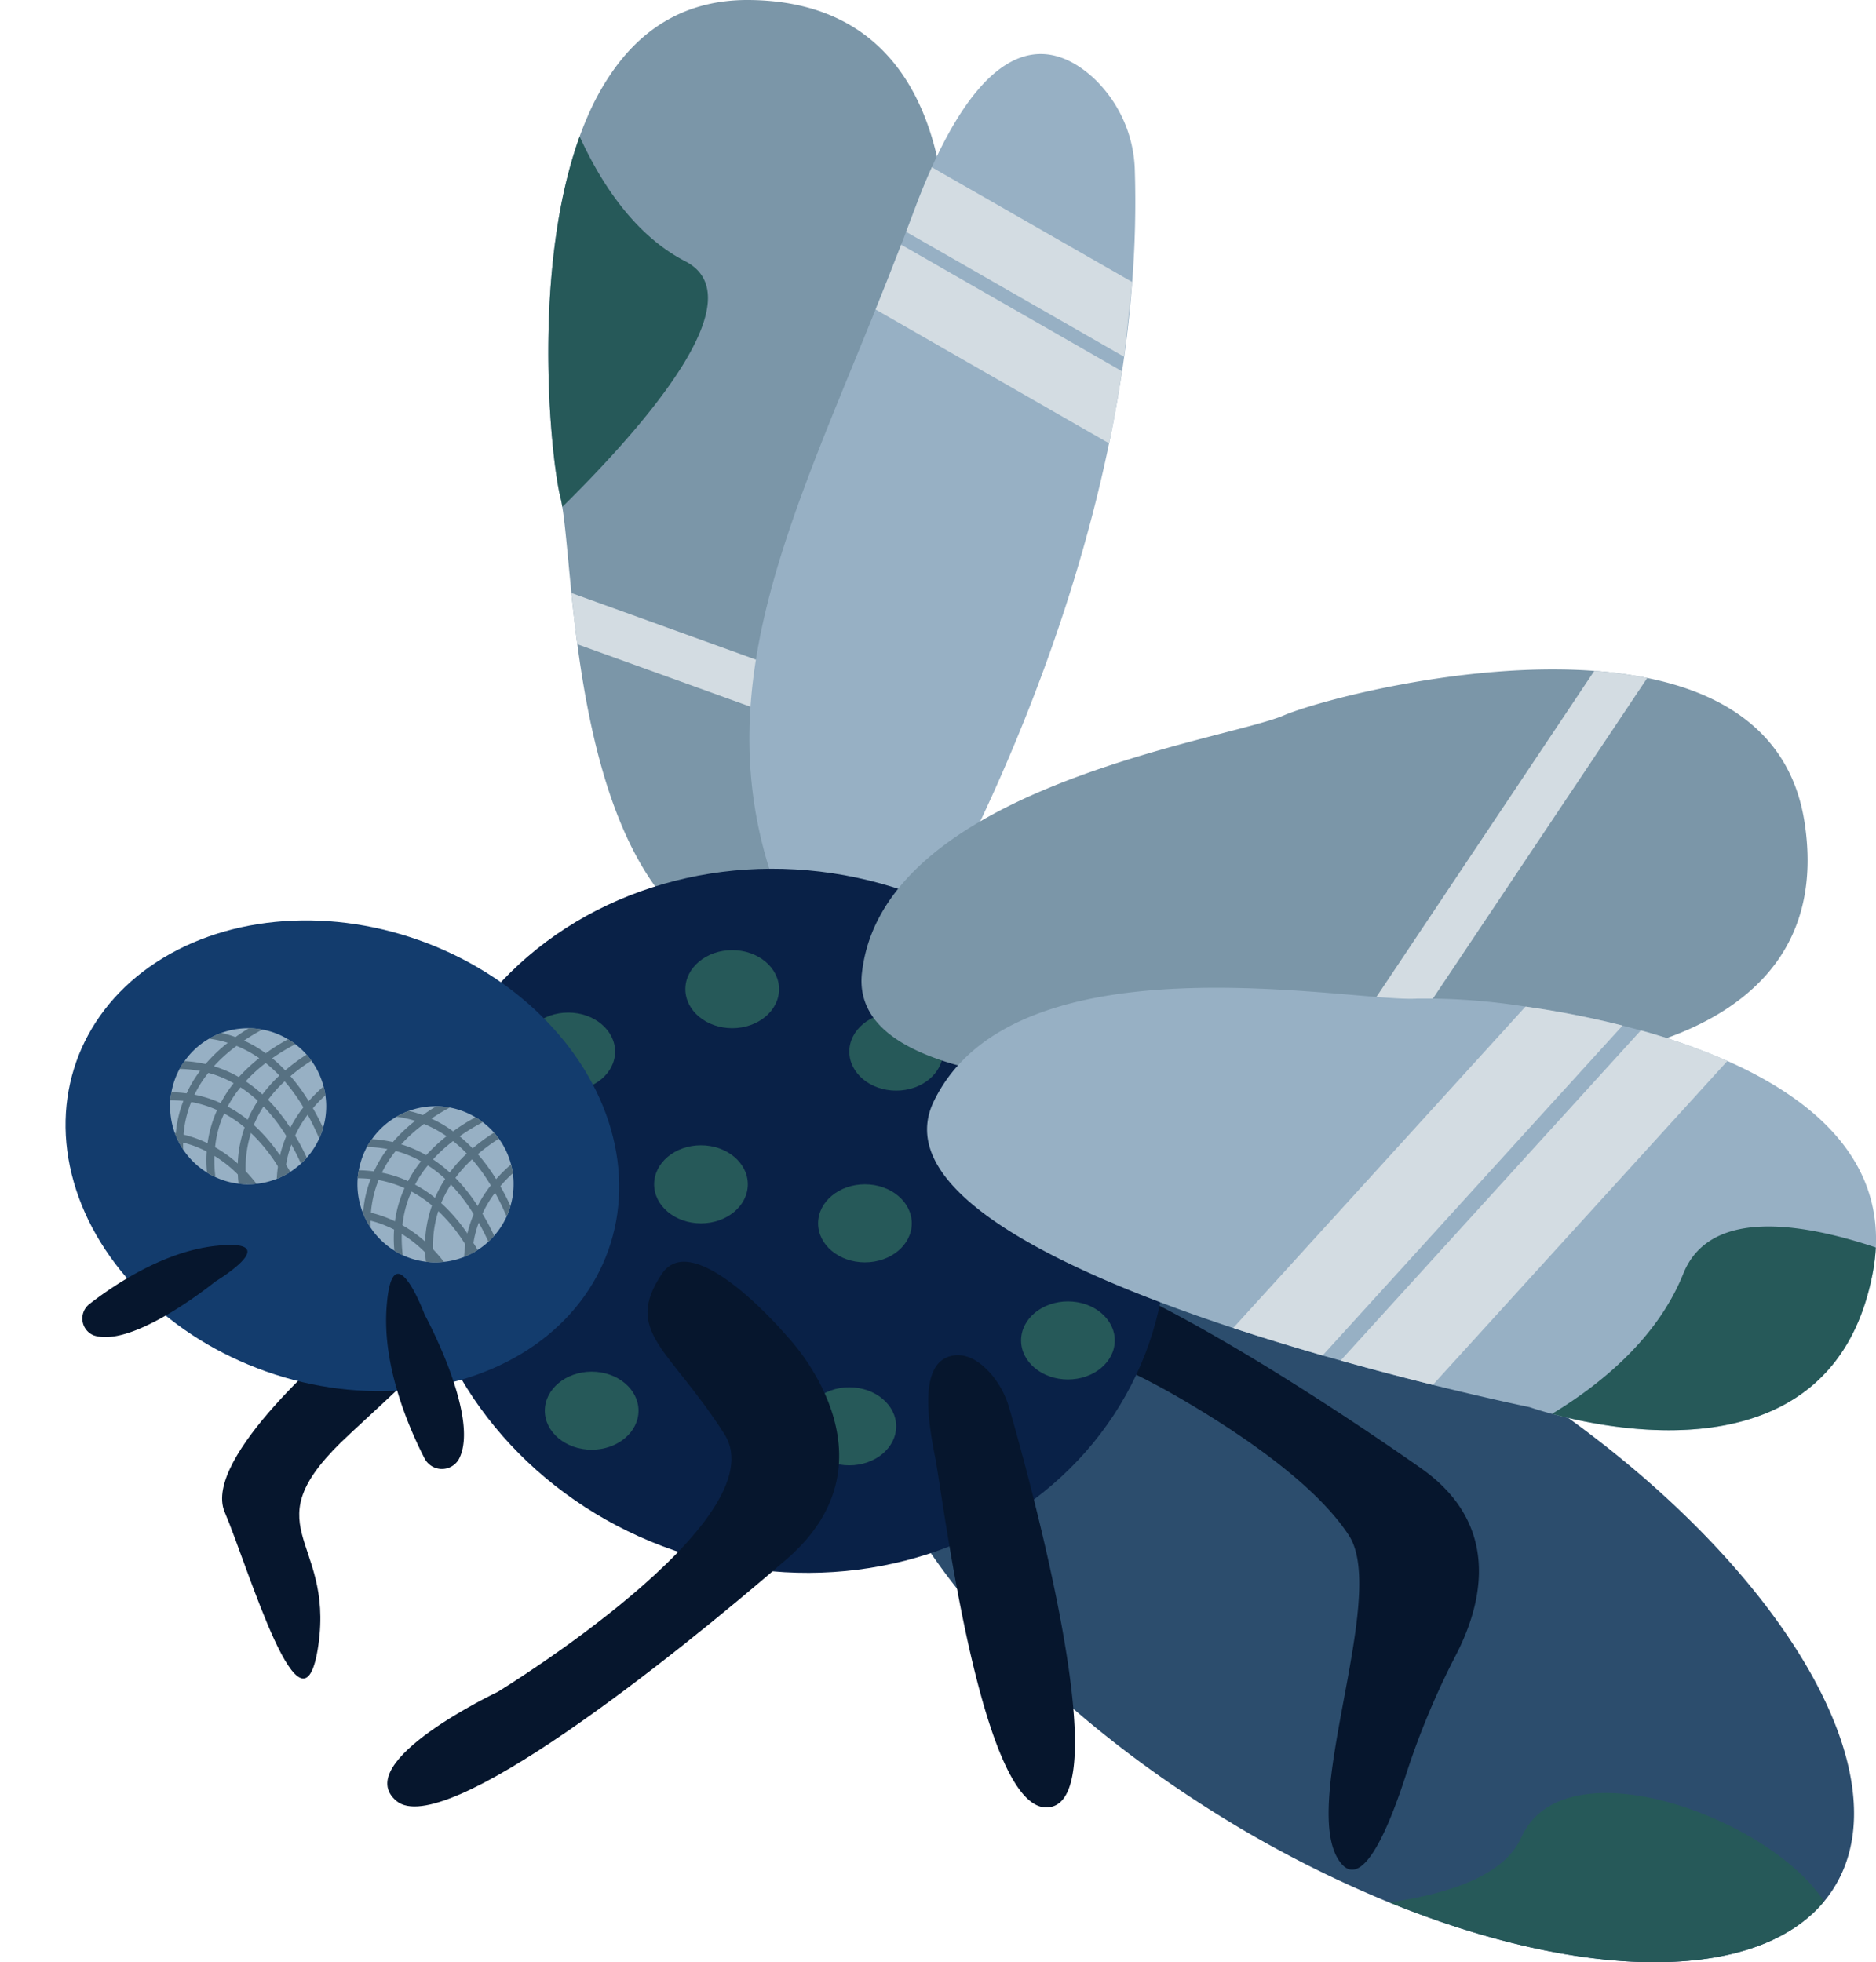<svg id="Group_565" data-name="Group 565" xmlns="http://www.w3.org/2000/svg" width="223.819" height="234.142" viewBox="0 0 223.819 234.142">
  <path id="Path_147" data-name="Path 147" d="M313.551,870.39a54.12,54.12,0,0,1-.522,8.031s-1.788,82.474-23.25,76.457c-13.859-3.885-18.351-22.375-20.3-37-.278-2.132-.511-4.191-.706-6.111-.448-4.4-.727-8.058-1.091-10.274a10.978,10.978,0,0,0-.223-1.146c-1.173-4.694-3.455-27.163,2.291-43.053.289-.811.606-1.6.941-2.376a30.26,30.26,0,0,1,2.646-4.9c3.633-5.478,8.969-9.092,16.663-9.017,16.936.157,21.956,12.855,23.195,23.407A53.061,53.061,0,0,1,313.551,870.39Z" transform="translate(-200.597 -841)" fill="#7b96a8"/>
  <path id="Path_148" data-name="Path 148" d="M402.466,999.988a15.028,15.028,0,0,1-1.221,1.695c-8.179,9.837-28.932,9.473-51.884.121a136.118,136.118,0,0,1-20.2-10.322c-31.383-19.412-49.444-47.067-40.343-61.775s41.908-10.9,73.29,8.514S411.556,985.279,402.466,999.988Z" transform="translate(-183.618 -774.797)" fill="#2c4d6d"/>
  <path id="Path_149" data-name="Path 149" d="M299.258,896.975l-31.03-11.2c-.278-2.132-.511-4.191-.706-6.111L298.9,890.995A53.063,53.063,0,0,1,299.258,896.975Z" transform="translate(-199.344 -808.902)" fill="#d3dce2"/>
  <path id="Path_150" data-name="Path 150" d="M259.032,931.073s-16.766,13.973-13.971,20.494,9.313,28.875,11.176,15.836-8.382-13.973,3.726-25.151,17.9-17.075,17.9-17.075h-17.6Z" transform="translate(-218.25 -771.125)" fill="#06162d"/>
  <path id="Path_151" data-name="Path 151" d="M324.792,871.726c-.223,3-.549,5.981-.959,8.924-.075.578-.159,1.155-.253,1.733q-.656,4.359-1.546,8.6c-7.32,35.35-25.029,63.24-25.029,63.24s5.812,29.146-10.768-1.4c-14.7-27.06-3.9-48.531,7.937-77.816,1.014-2.516,2.039-5.1,3.054-7.732q.307-.769.588-1.537c.317-.809.615-1.611.922-2.43.717-1.938,1.433-3.69,2.15-5.273,7.5-16.636,14.672-14.8,19.189-10.741a15.68,15.68,0,0,1,5.031,11.178A123.275,123.275,0,0,1,324.792,871.726Z" transform="translate(-189.714 -838.08)" fill="#97b0c4"/>
  <path id="Path_152" data-name="Path 152" d="M336.148,995.17c2.617,3.151,5.739-4.336,7.844-10.938a93.482,93.482,0,0,1,5.92-14.077c3.005-5.888,5.468-15.338-4.257-22.155-15.139-10.615-44.206-29.159-49.289-23.952-3.812,3.9,5.622,8.55,10.576,10.629a87.286,87.286,0,0,1,10.119,5.06c6.636,3.867,15.979,10.066,20.018,16.312C341.843,963.412,330.8,988.736,336.148,995.17Z" transform="translate(-176.135 -772.813)" fill="#06162d"/>
  <ellipse id="Ellipse_22" data-name="Ellipse 22" cx="41.678" cy="45.286" rx="41.678" ry="45.286" transform="translate(38.634 172.067) rotate(-72.77)" fill="#092147"/>
  <ellipse id="Ellipse_23" data-name="Ellipse 23" cx="5.589" cy="4.657" rx="5.589" ry="4.657" transform="translate(62.206 120.825)" fill="#265959"/>
  <ellipse id="Ellipse_24" data-name="Ellipse 24" cx="27.302" cy="33.673" rx="27.302" ry="33.673" transform="translate(0 152.425) rotate(-70.526)" fill="#133c6d"/>
  <ellipse id="Ellipse_25" data-name="Ellipse 25" cx="5.589" cy="4.657" rx="5.589" ry="4.657" transform="translate(101.329 120.825)" fill="#265959"/>
  <path id="Path_153" data-name="Path 153" d="M260.043,928.939s6.7,12.3,4.074,17.236a2.329,2.329,0,0,1-4.1-.112c-1.788-3.474-5.009-10.818-4.531-17.884C256.145,918.468,260.043,928.939,260.043,928.939Z" transform="translate(-209.373 -772.058)" fill="#06162d"/>
  <path id="Path_154" data-name="Path 154" d="M365.674,931.648s-7.295,1.007-17.457,1.836c-2.273.187-4.694.364-7.209.512-23.828,1.453-56.133.875-54.521-13.171,2.533-22.143,43.24-27.666,50.3-30.684,3.949-1.695,21.555-6.464,37.074-5.318a49.217,49.217,0,0,1,6.316.847c9.5,1.918,17.2,6.865,18.779,17.307C403.3,931.714,365.674,931.648,365.674,931.648Z" transform="translate(-183.649 -804.769)" fill="#7b96a8"/>
  <path id="Path_155" data-name="Path 155" d="M356.994,885.59,325.033,933.4l-4.9,7.332a33.049,33.049,0,0,1-5.776-1.64l3.466-5.179,32.854-49.173A49.228,49.228,0,0,1,356.994,885.59Z" transform="translate(-160.465 -804.689)" fill="#d3dce2"/>
  <path id="Path_156" data-name="Path 156" d="M403.9,936.4a21.548,21.548,0,0,1-.373,3.075c-4.546,23.781-29.911,19.031-38.257,16.777-1.676-.448-2.665-.8-2.665-.8s-4.628-.95-11.55-2.656c-3.241-.809-7-1.779-11-2.906-.708-.194-1.426-.4-2.152-.6-3.446-1-7.051-2.088-10.666-3.28-20.325-6.707-40.921-16.385-35.713-27.078,9.753-20.047,49.975-11.727,57.641-12.231a75.979,75.979,0,0,1,12.946.959,110.125,110.125,0,0,1,11.579,2.264c.727.187,1.453.373,2.18.577a75.76,75.76,0,0,1,10.331,3.644C396.35,918.651,404.427,925.675,403.9,936.4Z" transform="translate(-180.102 -787.543)" fill="#97b0c4"/>
  <ellipse id="Ellipse_26" data-name="Ellipse 26" cx="5.589" cy="4.657" rx="5.589" ry="4.657" transform="translate(95.74 165.537)" fill="#265959"/>
  <path id="Path_157" data-name="Path 157" d="M251.495,926.54s-9.817,8.02-14.52,6.413a2.174,2.174,0,0,1-.489-3.735c2.789-2.172,8.764-6.254,15.025-6.932C260.113,921.352,251.495,926.54,251.495,926.54Z" transform="translate(-225.81 -773.618)" fill="#06162d"/>
  <path id="Path_158" data-name="Path 158" d="M288.282,924.7c3.84-5.73,15.018,7.555,15.018,7.555s13.858,14.372-.115,26.482S262.2,992.272,256.61,987.614s12.11-13.039,12.11-13.039,33.535-20.494,27.014-30.74S283.624,931.652,288.282,924.7Z" transform="translate(-209.308 -772.709)" fill="#06162d"/>
  <path id="Path_159" data-name="Path 159" d="M300.474,935.755a10.8,10.8,0,0,0-2.341-4.312c-1.164-1.281-2.795-2.445-4.658-1.98-3.726.932-2.795,7.452-1.863,12.11s5.679,44.151,14.017,41.637C313.033,980.979,302.853,944.024,300.474,935.755Z" transform="translate(-180.037 -767.653)" fill="#06162d"/>
  <ellipse id="Ellipse_27" data-name="Ellipse 27" cx="5.589" cy="4.657" rx="5.589" ry="4.657" transform="translate(81.768 113.373)" fill="#265959"/>
  <ellipse id="Ellipse_28" data-name="Ellipse 28" cx="5.589" cy="4.657" rx="5.589" ry="4.657" transform="translate(97.603 141.318)" fill="#265959"/>
  <ellipse id="Ellipse_29" data-name="Ellipse 29" cx="5.589" cy="4.657" rx="5.589" ry="4.657" transform="translate(65.001 163.674)" fill="#265959"/>
  <ellipse id="Ellipse_30" data-name="Ellipse 30" cx="5.589" cy="4.657" rx="5.589" ry="4.657" transform="translate(78.042 136.66)" fill="#265959"/>
  <ellipse id="Ellipse_31" data-name="Ellipse 31" cx="5.589" cy="4.657" rx="5.589" ry="4.657" transform="translate(121.822 155.29)" fill="#265959"/>
  <path id="Path_160" data-name="Path 160" d="M372.717,970.842c-8.179,9.837-28.932,9.473-51.884.121,7.564-1.089,13.8-3.371,15.741-7.732C341.671,951.8,366.244,960.857,372.717,970.842Z" transform="translate(-155.09 -743.957)" fill="#265959"/>
  <path id="Path_161" data-name="Path 161" d="M370.075,923.472a21.548,21.548,0,0,1-.373,3.075c-4.546,23.781-29.911,19.031-38.257,16.777,5.653-3.419,12.538-8.923,15.658-16.711C350.205,918.871,360.871,920.408,370.075,923.472Z" transform="translate(-146.281 -774.619)" fill="#265959"/>
  <path id="Path_162" data-name="Path 162" d="M267.685,894.1a10.976,10.976,0,0,0-.223-1.146c-1.173-4.694-3.455-27.163,2.291-43.053,2.608,5.7,6.632,11.811,12.613,14.893C290.7,869.1,277.959,883.958,267.685,894.1Z" transform="translate(-200.597 -833.61)" fill="#265959"/>
  <g id="Group_554" data-name="Group 554" transform="translate(42.644 132.003)">
    <g id="Group_545" data-name="Group 545">
      <path id="Path_163" data-name="Path 163" d="M272.2,922.444a9.014,9.014,0,0,1-.373,2.581v.009a8.265,8.265,0,0,1-.456,1.248,9.058,9.058,0,0,1-1.49,2.3,8.719,8.719,0,0,1-.69.708,8.34,8.34,0,0,1-1.276.986,5.421,5.421,0,0,1-.642.382,1.58,1.58,0,0,1-.168.084,7,7,0,0,1-.8.362,9.308,9.308,0,0,1-3.419.651H262.7a7.959,7.959,0,0,1-.95-.073,8.909,8.909,0,0,1-2.765-.783,7.7,7.7,0,0,1-1-.54,9.282,9.282,0,0,1-2.84-2.738,8.892,8.892,0,0,1-.56-.961,7.519,7.519,0,0,1-.353-.781,2.436,2.436,0,0,1-.1-.253,9.249,9.249,0,0,1-.56-3.184c0-.243.009-.494.029-.726a7.539,7.539,0,0,1,.13-.952,9.482,9.482,0,0,1,.968-2.775,8.448,8.448,0,0,1,.6-.932,9.12,9.12,0,0,1,2.925-2.674,8.679,8.679,0,0,1,1.481-.7,9.3,9.3,0,0,1,3.186-.558h.093a9.285,9.285,0,0,1,4.676,1.323,5.419,5.419,0,0,1,.867.586,8.945,8.945,0,0,1,1.34,1.239,8.745,8.745,0,0,1,.578.726,9.184,9.184,0,0,1,1.453,3.075,7.776,7.776,0,0,1,.214,1.061A8.515,8.515,0,0,1,272.2,922.444Z" transform="translate(-253.57 -913.129)" fill="#97b0c4"/>
    </g>
    <g id="Group_546" data-name="Group 546" transform="translate(0.662)">
      <path id="Path_164" data-name="Path 164" d="M254.285,926.663a8.892,8.892,0,0,0,.56.961c-.02-.271-.02-.551-.02-.84.009-.306.02-.624.057-.95a13.012,13.012,0,0,1,.913-3.9.137.137,0,0,1,.018-.057c.112-.28.242-.549.371-.82a13.636,13.636,0,0,1,1.649-2.59c.2-.269.43-.531.663-.791a17.446,17.446,0,0,1,2.71-2.432c.289-.223.576-.437.884-.633a23.714,23.714,0,0,1,2.191-1.323,8.968,8.968,0,0,0-1.6-.157c-.567.335-1.1.688-1.611,1.061-.317.214-.624.447-.913.681A18.57,18.57,0,0,0,257.5,917.4c-.232.271-.456.549-.661.829a13.725,13.725,0,0,0-1.594,2.665,5.165,5.165,0,0,0-.287.624c-.038.093-.075.187-.1.278a13.846,13.846,0,0,0-.9,3.849,1.952,1.952,0,0,0-.018.233Z" transform="translate(-253.932 -913.129)" fill="#577182"/>
    </g>
    <g id="Group_547" data-name="Group 547" transform="translate(4.342 1.323)">
      <path id="Path_165" data-name="Path 165" d="M266.552,914.438a23.934,23.934,0,0,0-2.758,1.676c-.271.187-.531.373-.783.569a18.08,18.08,0,0,0-2.394,2.189,8.813,8.813,0,0,0-.615.717,12.962,12.962,0,0,0-1.526,2.291,5.72,5.72,0,0,0-.41.838,3.922,3.922,0,0,0-.2.419,12.7,12.7,0,0,0-.895,3.6,10.269,10.269,0,0,0-.084,1.034,16.954,16.954,0,0,0,.123,2.533,7.707,7.707,0,0,1-1-.54,14.82,14.82,0,0,1-.037-2.515c.018-.317.055-.642.1-.979a14.2,14.2,0,0,1,.932-3.483,4.947,4.947,0,0,1,.214-.476,6.9,6.9,0,0,1,.419-.838,13.893,13.893,0,0,1,1.546-2.366c.194-.251.4-.494.615-.736a20.063,20.063,0,0,1,2.43-2.264c.251-.2.512-.4.783-.577a21.213,21.213,0,0,1,2.663-1.676A5.418,5.418,0,0,1,266.552,914.438Z" transform="translate(-255.943 -913.852)" fill="#577182"/>
    </g>
    <g id="Group_548" data-name="Group 548" transform="translate(8.066 3.148)">
      <path id="Path_166" data-name="Path 166" d="M266.781,915.576a21.04,21.04,0,0,0-2.505,1.845c-.242.2-.467.4-.69.615a15.339,15.339,0,0,0-1.984,2.216,9.3,9.3,0,0,0-.54.792,13.321,13.321,0,0,0-1.155,2.2v.009a10.069,10.069,0,0,0-.346.959,13.751,13.751,0,0,0-.633,4.555c.009.533.048,1.025.1,1.5,0,0,.009,0,0,.009a.116.116,0,0,1,.009.055,7.959,7.959,0,0,1-.95-.073c-.046-.355-.073-.717-.093-1.1-.018-.419-.027-.857-.009-1.3a14.437,14.437,0,0,1,.82-4.313c.075-.214.15-.437.242-.652.038-.084.075-.177.123-.262a13.6,13.6,0,0,1,1.21-2.255c.168-.26.346-.512.542-.763a16.941,16.941,0,0,1,2.03-2.264c.223-.214.458-.419.7-.615a20.992,20.992,0,0,1,2.551-1.881A8.747,8.747,0,0,1,266.781,915.576Z" transform="translate(-257.978 -914.849)" fill="#577182"/>
    </g>
    <g id="Group_549" data-name="Group 549" transform="translate(12.734 6.949)">
      <path id="Path_167" data-name="Path 167" d="M266.331,917.987a13.642,13.642,0,0,0-1.49,1.537,7.939,7.939,0,0,0-.624.772,13.071,13.071,0,0,0-1.51,2.507c-.093.185-.177.381-.26.576a4.686,4.686,0,0,0-.177.485,12.05,12.05,0,0,0-.633,2.421v.009c-.066.41-.112.82-.139,1.211a1.587,1.587,0,0,1-.168.084,6.981,6.981,0,0,1-.8.363,13.325,13.325,0,0,1,.141-1.472v-.009c.055-.428.139-.866.242-1.314v-.009a15.145,15.145,0,0,1,.679-2.123,1.681,1.681,0,0,1,.075-.168,10.264,10.264,0,0,1,.467-.986,14.633,14.633,0,0,1,1.574-2.451c.2-.253.41-.5.633-.745a17.553,17.553,0,0,1,1.779-1.751A7.781,7.781,0,0,1,266.331,917.987Z" transform="translate(-260.528 -916.926)" fill="#577182"/>
    </g>
    <g id="Group_550" data-name="Group 550" transform="translate(4.648 0.558)">
      <path id="Path_168" data-name="Path 168" d="M269.719,924.771v.009a8.263,8.263,0,0,1-.456,1.248c-.437-1.006-.895-1.947-1.378-2.833-.168-.3-.335-.595-.512-.875a21.646,21.646,0,0,0-2.236-3.111c-.2-.242-.419-.467-.633-.69a15.129,15.129,0,0,0-1.631-1.49c-.251-.2-.512-.4-.772-.578A14.15,14.15,0,0,0,259.426,915c-.009,0-.018-.009-.027-.009a10.387,10.387,0,0,0-1.052-.371,11.853,11.853,0,0,0-2.236-.485,8.68,8.68,0,0,1,1.481-.7,13,13,0,0,1,1.669.5c.176.057.344.121.522.2s.335.139.5.223a13.537,13.537,0,0,1,2.6,1.519c.26.176.522.381.772.586A17.529,17.529,0,0,1,265.2,917.9c.214.223.419.448.624.69a21.8,21.8,0,0,1,2.18,2.981c.178.278.344.558.5.847C268.937,923.159,269.338,923.943,269.719,924.771Z" transform="translate(-256.11 -913.434)" fill="#577182"/>
    </g>
    <g id="Group_551" data-name="Group 551" transform="translate(1.127 3.931)">
      <path id="Path_169" data-name="Path 169" d="M269.37,926.8a8.7,8.7,0,0,1-.69.708c-.362-.8-.745-1.556-1.146-2.273-.2-.346-.4-.681-.606-1.006a21.057,21.057,0,0,0-2.72-3.54c-.223-.232-.447-.456-.681-.672a14.315,14.315,0,0,0-2.068-1.61,7.287,7.287,0,0,0-.809-.485,11.8,11.8,0,0,0-1.492-.727,11.227,11.227,0,0,0-1.537-.512,9.808,9.808,0,0,0-1-.232,14.218,14.218,0,0,0-2.441-.242,8.443,8.443,0,0,1,.6-.932,15.241,15.241,0,0,1,2.505.344c.326.075.663.168,1,.271a12.7,12.7,0,0,1,1.23.437,13.949,13.949,0,0,1,1.751.857c.278.159.54.326.809.5a15.614,15.614,0,0,1,1.995,1.565c.232.2.456.419.679.642a21.06,21.06,0,0,1,2.646,3.345c.2.3.4.613.577.932A24.706,24.706,0,0,1,269.37,926.8Z" transform="translate(-254.186 -915.277)" fill="#577182"/>
    </g>
    <g id="Group_552" data-name="Group 552" transform="translate(0.029 7.637)">
      <path id="Path_170" data-name="Path 170" d="M267.9,926.813a5.4,5.4,0,0,1-.642.382,1.578,1.578,0,0,1-.168.084c-.214-.383-.428-.747-.661-1.109v-.009a20.046,20.046,0,0,0-3.225-3.988,8.316,8.316,0,0,0-.754-.67,13.609,13.609,0,0,0-2.43-1.649,9.041,9.041,0,0,0-.838-.41c-.15-.075-.307-.139-.458-.2a13.411,13.411,0,0,0-2.645-.772c-.317-.057-.633-.093-.941-.132a15.216,15.216,0,0,0-1.556-.082,7.542,7.542,0,0,1,.13-.952,15.644,15.644,0,0,1,1.815.132c.307.036.624.093.941.157a14,14,0,0,1,2.61.783c.176.073.353.148.522.232a7.519,7.519,0,0,1,.829.41,14.858,14.858,0,0,1,2.385,1.574c.251.2.492.4.736.615v.009a20.375,20.375,0,0,1,3.12,3.624v.009c.251.364.494.736.727,1.127v.009C267.577,926.255,267.735,926.524,267.9,926.813Z" transform="translate(-253.586 -917.302)" fill="#577182"/>
    </g>
    <g id="Group_553" data-name="Group 553" transform="translate(0.56 12.5)">
      <path id="Path_171" data-name="Path 171" d="M254.332,920.993c.178.029.364.075.54.121a12.379,12.379,0,0,1,1.77.578c.355.15.708.307,1.054.485a10.384,10.384,0,0,1,.911.521,14.755,14.755,0,0,1,2.795,2.216c.355.344.7.717,1.034,1.109v.009a.27.27,0,0,1,.057.055h.139a9.057,9.057,0,0,0,1.007-.055,18.97,18.97,0,0,0-1.3-1.51c-.307-.317-.624-.624-.941-.911a16.128,16.128,0,0,0-2.7-1.947c-.289-.168-.6-.326-.893-.467-.271-.139-.542-.26-.82-.371a14.249,14.249,0,0,0-2.05-.663c-.317-.073-.624-.139-.932-.185a.278.278,0,0,0-.121-.02,2.417,2.417,0,0,0,.1.253Z" transform="translate(-253.876 -919.959)" fill="#577182"/>
    </g>
  </g>
  <g id="Group_564" data-name="Group 564" transform="translate(20.29 122.688)">
    <g id="Group_555" data-name="Group 555">
      <path id="Path_172" data-name="Path 172" d="M259.984,917.354a9.077,9.077,0,0,1-.371,2.58v.009a8.278,8.278,0,0,1-.458,1.248,9.008,9.008,0,0,1-1.49,2.3,9.288,9.288,0,0,1-1.966,1.695,5.4,5.4,0,0,1-.642.382,1.463,1.463,0,0,1-.168.084,6.924,6.924,0,0,1-.8.362,9.087,9.087,0,0,1-2.414.6,8.957,8.957,0,0,1-1,.057h-.187a7.98,7.98,0,0,1-.95-.075,8.9,8.9,0,0,1-2.767-.783,7.818,7.818,0,0,1-1-.54,9.282,9.282,0,0,1-2.84-2.738,8.6,8.6,0,0,1-.558-.961,7.034,7.034,0,0,1-.355-.781c-.037-.084-.075-.168-.1-.253a9.284,9.284,0,0,1-.558-3.184c0-.243.009-.494.027-.727a7.927,7.927,0,0,1,.13-.95,9.423,9.423,0,0,1,.97-2.776,8.156,8.156,0,0,1,.595-.932A9.142,9.142,0,0,1,246,909.3a8.558,8.558,0,0,1,1.481-.7,9.3,9.3,0,0,1,3.186-.558h.091a9.122,9.122,0,0,1,1.6.157,9.006,9.006,0,0,1,3.075,1.166,5.419,5.419,0,0,1,.866.585,8.977,8.977,0,0,1,1.341,1.239,8.681,8.681,0,0,1,.576.726,9.113,9.113,0,0,1,1.453,3.075,8.077,8.077,0,0,1,.216,1.062A8.742,8.742,0,0,1,259.984,917.354Z" transform="translate(-241.355 -908.039)" fill="#97b0c4"/>
    </g>
    <g id="Group_556" data-name="Group 556" transform="translate(0.661)">
      <path id="Path_173" data-name="Path 173" d="M242.071,921.573a8.588,8.588,0,0,0,.558.961c-.018-.271-.018-.551-.018-.838.009-.307.018-.624.055-.952a13.083,13.083,0,0,1,.913-3.9.139.139,0,0,1,.018-.057c.112-.278.243-.549.373-.82a13.466,13.466,0,0,1,1.649-2.59c.2-.269.428-.531.661-.791a17.642,17.642,0,0,1,2.71-2.432c.289-.223.578-.437.886-.633a23.79,23.79,0,0,1,2.189-1.323,8.94,8.94,0,0,0-1.6-.157c-.567.335-1.1.69-1.61,1.061-.317.214-.624.447-.913.681a18.561,18.561,0,0,0-2.654,2.533c-.234.271-.458.549-.663.829a13.722,13.722,0,0,0-1.592,2.665,5.486,5.486,0,0,0-.289.624c-.037.093-.075.187-.1.28a13.818,13.818,0,0,0-.9,3.847,1.956,1.956,0,0,0-.018.232Z" transform="translate(-241.716 -908.039)" fill="#577182"/>
    </g>
    <g id="Group_557" data-name="Group 557" transform="translate(4.341 1.323)">
      <path id="Path_174" data-name="Path 174" d="M254.336,909.348a23.685,23.685,0,0,0-2.758,1.678c-.269.185-.531.372-.781.567a18.085,18.085,0,0,0-2.394,2.189,8.84,8.84,0,0,0-.615.717,12.881,12.881,0,0,0-1.528,2.291,5.916,5.916,0,0,0-.41.838,4.52,4.52,0,0,0-.2.419,12.7,12.7,0,0,0-.893,3.6,9.741,9.741,0,0,0-.084,1.034,16.948,16.948,0,0,0,.121,2.533,7.816,7.816,0,0,1-1-.54,15.014,15.014,0,0,1-.037-2.515c.018-.317.057-.642.1-.979a14.2,14.2,0,0,1,.932-3.483c.066-.159.13-.317.214-.476a7.025,7.025,0,0,1,.419-.838,13.956,13.956,0,0,1,1.546-2.366c.2-.251.4-.492.615-.736a20.521,20.521,0,0,1,2.43-2.264c.253-.194.512-.4.783-.577a21.476,21.476,0,0,1,2.665-1.676A5.42,5.42,0,0,1,254.336,909.348Z" transform="translate(-243.727 -908.762)" fill="#577182"/>
    </g>
    <g id="Group_558" data-name="Group 558" transform="translate(8.066 3.148)">
      <path id="Path_175" data-name="Path 175" d="M254.565,910.486a21.358,21.358,0,0,0-2.505,1.845c-.242.2-.465.4-.688.615a15.246,15.246,0,0,0-1.986,2.216c-.194.252-.371.521-.54.792a13.466,13.466,0,0,0-1.155,2.2v.009a10.1,10.1,0,0,0-.344.961,13.688,13.688,0,0,0-.633,4.555,14.691,14.691,0,0,0,.1,1.5s.009,0,0,.009a.12.12,0,0,1,.009.057,7.98,7.98,0,0,1-.95-.075c-.048-.353-.075-.717-.093-1.1-.018-.419-.029-.857-.009-1.3a14.334,14.334,0,0,1,.82-4.313c.073-.214.148-.437.242-.652.037-.084.075-.177.121-.262a13.371,13.371,0,0,1,1.212-2.253c.167-.262.344-.513.54-.765a17.059,17.059,0,0,1,2.031-2.264q.335-.321.7-.615a21.028,21.028,0,0,1,2.553-1.881A8.657,8.657,0,0,1,254.565,910.486Z" transform="translate(-245.762 -909.759)" fill="#577182"/>
    </g>
    <g id="Group_559" data-name="Group 559" transform="translate(12.734 6.949)">
      <path id="Path_176" data-name="Path 176" d="M254.116,912.9a13.524,13.524,0,0,0-1.492,1.537,7.961,7.961,0,0,0-.624.772,12.979,12.979,0,0,0-1.508,2.507c-.093.185-.178.381-.262.576-.066.159-.13.326-.178.485a12.08,12.08,0,0,0-.633,2.421v.009c-.064.41-.112.82-.139,1.211a1.444,1.444,0,0,1-.168.084,6.883,6.883,0,0,1-.8.362,13.351,13.351,0,0,1,.139-1.471v-.009c.055-.428.139-.866.242-1.314v-.009a15.225,15.225,0,0,1,.681-2.123,1.13,1.13,0,0,1,.075-.168,10.259,10.259,0,0,1,.465-.986,14.7,14.7,0,0,1,1.574-2.451c.2-.251.41-.5.633-.745a17.505,17.505,0,0,1,1.779-1.752A8.077,8.077,0,0,1,254.116,912.9Z" transform="translate(-248.313 -911.836)" fill="#577182"/>
    </g>
    <g id="Group_560" data-name="Group 560" transform="translate(4.648 0.558)">
      <path id="Path_177" data-name="Path 177" d="M257.5,919.682v.009a8.269,8.269,0,0,1-.458,1.248c-.437-1.007-.893-1.947-1.378-2.833-.167-.3-.335-.595-.512-.875a21.647,21.647,0,0,0-2.235-3.111c-.2-.242-.419-.465-.633-.69a15.452,15.452,0,0,0-1.631-1.49c-.253-.2-.512-.4-.774-.578a14.151,14.151,0,0,0-2.672-1.453c-.011,0-.02-.009-.029-.009a10.351,10.351,0,0,0-1.052-.371,11.794,11.794,0,0,0-2.235-.485,8.559,8.559,0,0,1,1.481-.7,13.333,13.333,0,0,1,1.667.5c.178.057.344.121.522.2s.335.139.5.223a13.521,13.521,0,0,1,2.6,1.519c.26.178.522.383.772.588a17.212,17.212,0,0,1,1.546,1.442c.214.225.419.448.624.69a21.612,21.612,0,0,1,2.18,2.981c.178.28.346.558.5.847C256.72,918.069,257.121,918.852,257.5,919.682Z" transform="translate(-243.895 -908.344)" fill="#577182"/>
    </g>
    <g id="Group_561" data-name="Group 561" transform="translate(1.127 3.931)">
      <path id="Path_178" data-name="Path 178" d="M257.154,921.709a8.1,8.1,0,0,1-.69.708c-.362-.8-.745-1.556-1.146-2.273-.2-.344-.4-.681-.6-1.007a20.968,20.968,0,0,0-2.721-3.539c-.223-.232-.447-.456-.679-.67a14.408,14.408,0,0,0-2.068-1.612,7.294,7.294,0,0,0-.811-.485,11.776,11.776,0,0,0-1.49-.727,11.21,11.21,0,0,0-1.537-.512c-.335-.091-.662-.176-1-.232a14.228,14.228,0,0,0-2.44-.242,8.16,8.16,0,0,1,.595-.932,15.288,15.288,0,0,1,2.507.344c.326.075.661.168,1,.271a12.633,12.633,0,0,1,1.23.437,13.827,13.827,0,0,1,1.751.856c.28.159.54.326.811.5a15.923,15.923,0,0,1,1.993,1.565c.232.2.456.419.679.642a21.044,21.044,0,0,1,2.646,3.345c.2.3.4.615.578.932A25.186,25.186,0,0,1,257.154,921.709Z" transform="translate(-241.971 -910.187)" fill="#577182"/>
    </g>
    <g id="Group_562" data-name="Group 562" transform="translate(0.027 7.639)">
      <path id="Path_179" data-name="Path 179" d="M255.687,921.722a5.368,5.368,0,0,1-.642.382,1.445,1.445,0,0,1-.168.084c-.214-.382-.428-.745-.661-1.109v-.009a20.031,20.031,0,0,0-3.223-3.986,8.558,8.558,0,0,0-.754-.672,13.794,13.794,0,0,0-2.432-1.649,8.8,8.8,0,0,0-.838-.41c-.148-.073-.307-.139-.456-.2a13.464,13.464,0,0,0-2.646-.772c-.317-.057-.633-.093-.941-.13a14.666,14.666,0,0,0-1.556-.084,7.925,7.925,0,0,1,.13-.95,15.346,15.346,0,0,1,1.817.13c.307.037.624.093.941.157a14.029,14.029,0,0,1,2.608.783c.178.075.353.148.522.233a7.765,7.765,0,0,1,.829.41A14.787,14.787,0,0,1,250.6,915.5c.251.2.494.4.736.615v.009a20.384,20.384,0,0,1,3.12,3.624v.009c.253.364.494.736.727,1.127v.009C255.361,921.164,255.519,921.435,255.687,921.722Z" transform="translate(-241.37 -912.213)" fill="#577182"/>
    </g>
    <g id="Group_563" data-name="Group 563" transform="translate(0.558 12.501)">
      <path id="Path_180" data-name="Path 180" d="M242.118,915.9c.176.029.362.075.54.123a12.288,12.288,0,0,1,1.77.577c.353.15.708.307,1.052.485.317.157.615.335.913.522a14.861,14.861,0,0,1,2.795,2.216c.353.346.7.717,1.034,1.109v.009a.271.271,0,0,1,.055.057h.141a8.957,8.957,0,0,0,1-.057,18.962,18.962,0,0,0-1.3-1.508c-.307-.318-.624-.624-.941-.913a16.212,16.212,0,0,0-2.7-1.947c-.289-.168-.6-.326-.895-.467-.271-.139-.54-.26-.82-.372a14.158,14.158,0,0,0-2.05-.662c-.317-.073-.624-.139-.932-.185a.3.3,0,0,0-.121-.018c.027.082.066.167.1.251Z" transform="translate(-241.66 -914.87)" fill="#577182"/>
    </g>
  </g>
  <path id="Path_181" data-name="Path 181" d="M363.813,911.825,328.668,950.48c-3.241-.809-7-1.779-11-2.906l35.815-39.393A75.76,75.76,0,0,1,363.813,911.825Z" transform="translate(-157.718 -785.233)" fill="#d3dce2"/>
  <path id="Path_182" data-name="Path 182" d="M357.117,908.893l-35.788,39.366c-3.446-1-7.051-2.088-10.666-3.28l34.875-38.35A110.128,110.128,0,0,1,357.117,908.893Z" transform="translate(-163.532 -786.521)" fill="#d3dce2"/>
  <path id="Path_183" data-name="Path 183" d="M316.313,865.6l-.959,8.924-26.017-14.914c.317-.809.615-1.611.922-2.43.717-1.938,1.433-3.69,2.15-5.273Z" transform="translate(-181.235 -831.95)" fill="#d3dce2"/>
  <path id="Path_184" data-name="Path 184" d="M316.753,872.061q-.656,4.359-1.546,8.6l-27.86-15.975c1.014-2.516,2.039-5.1,3.054-7.732Z" transform="translate(-182.887 -827.759)" fill="#d3dce2"/>
</svg>
